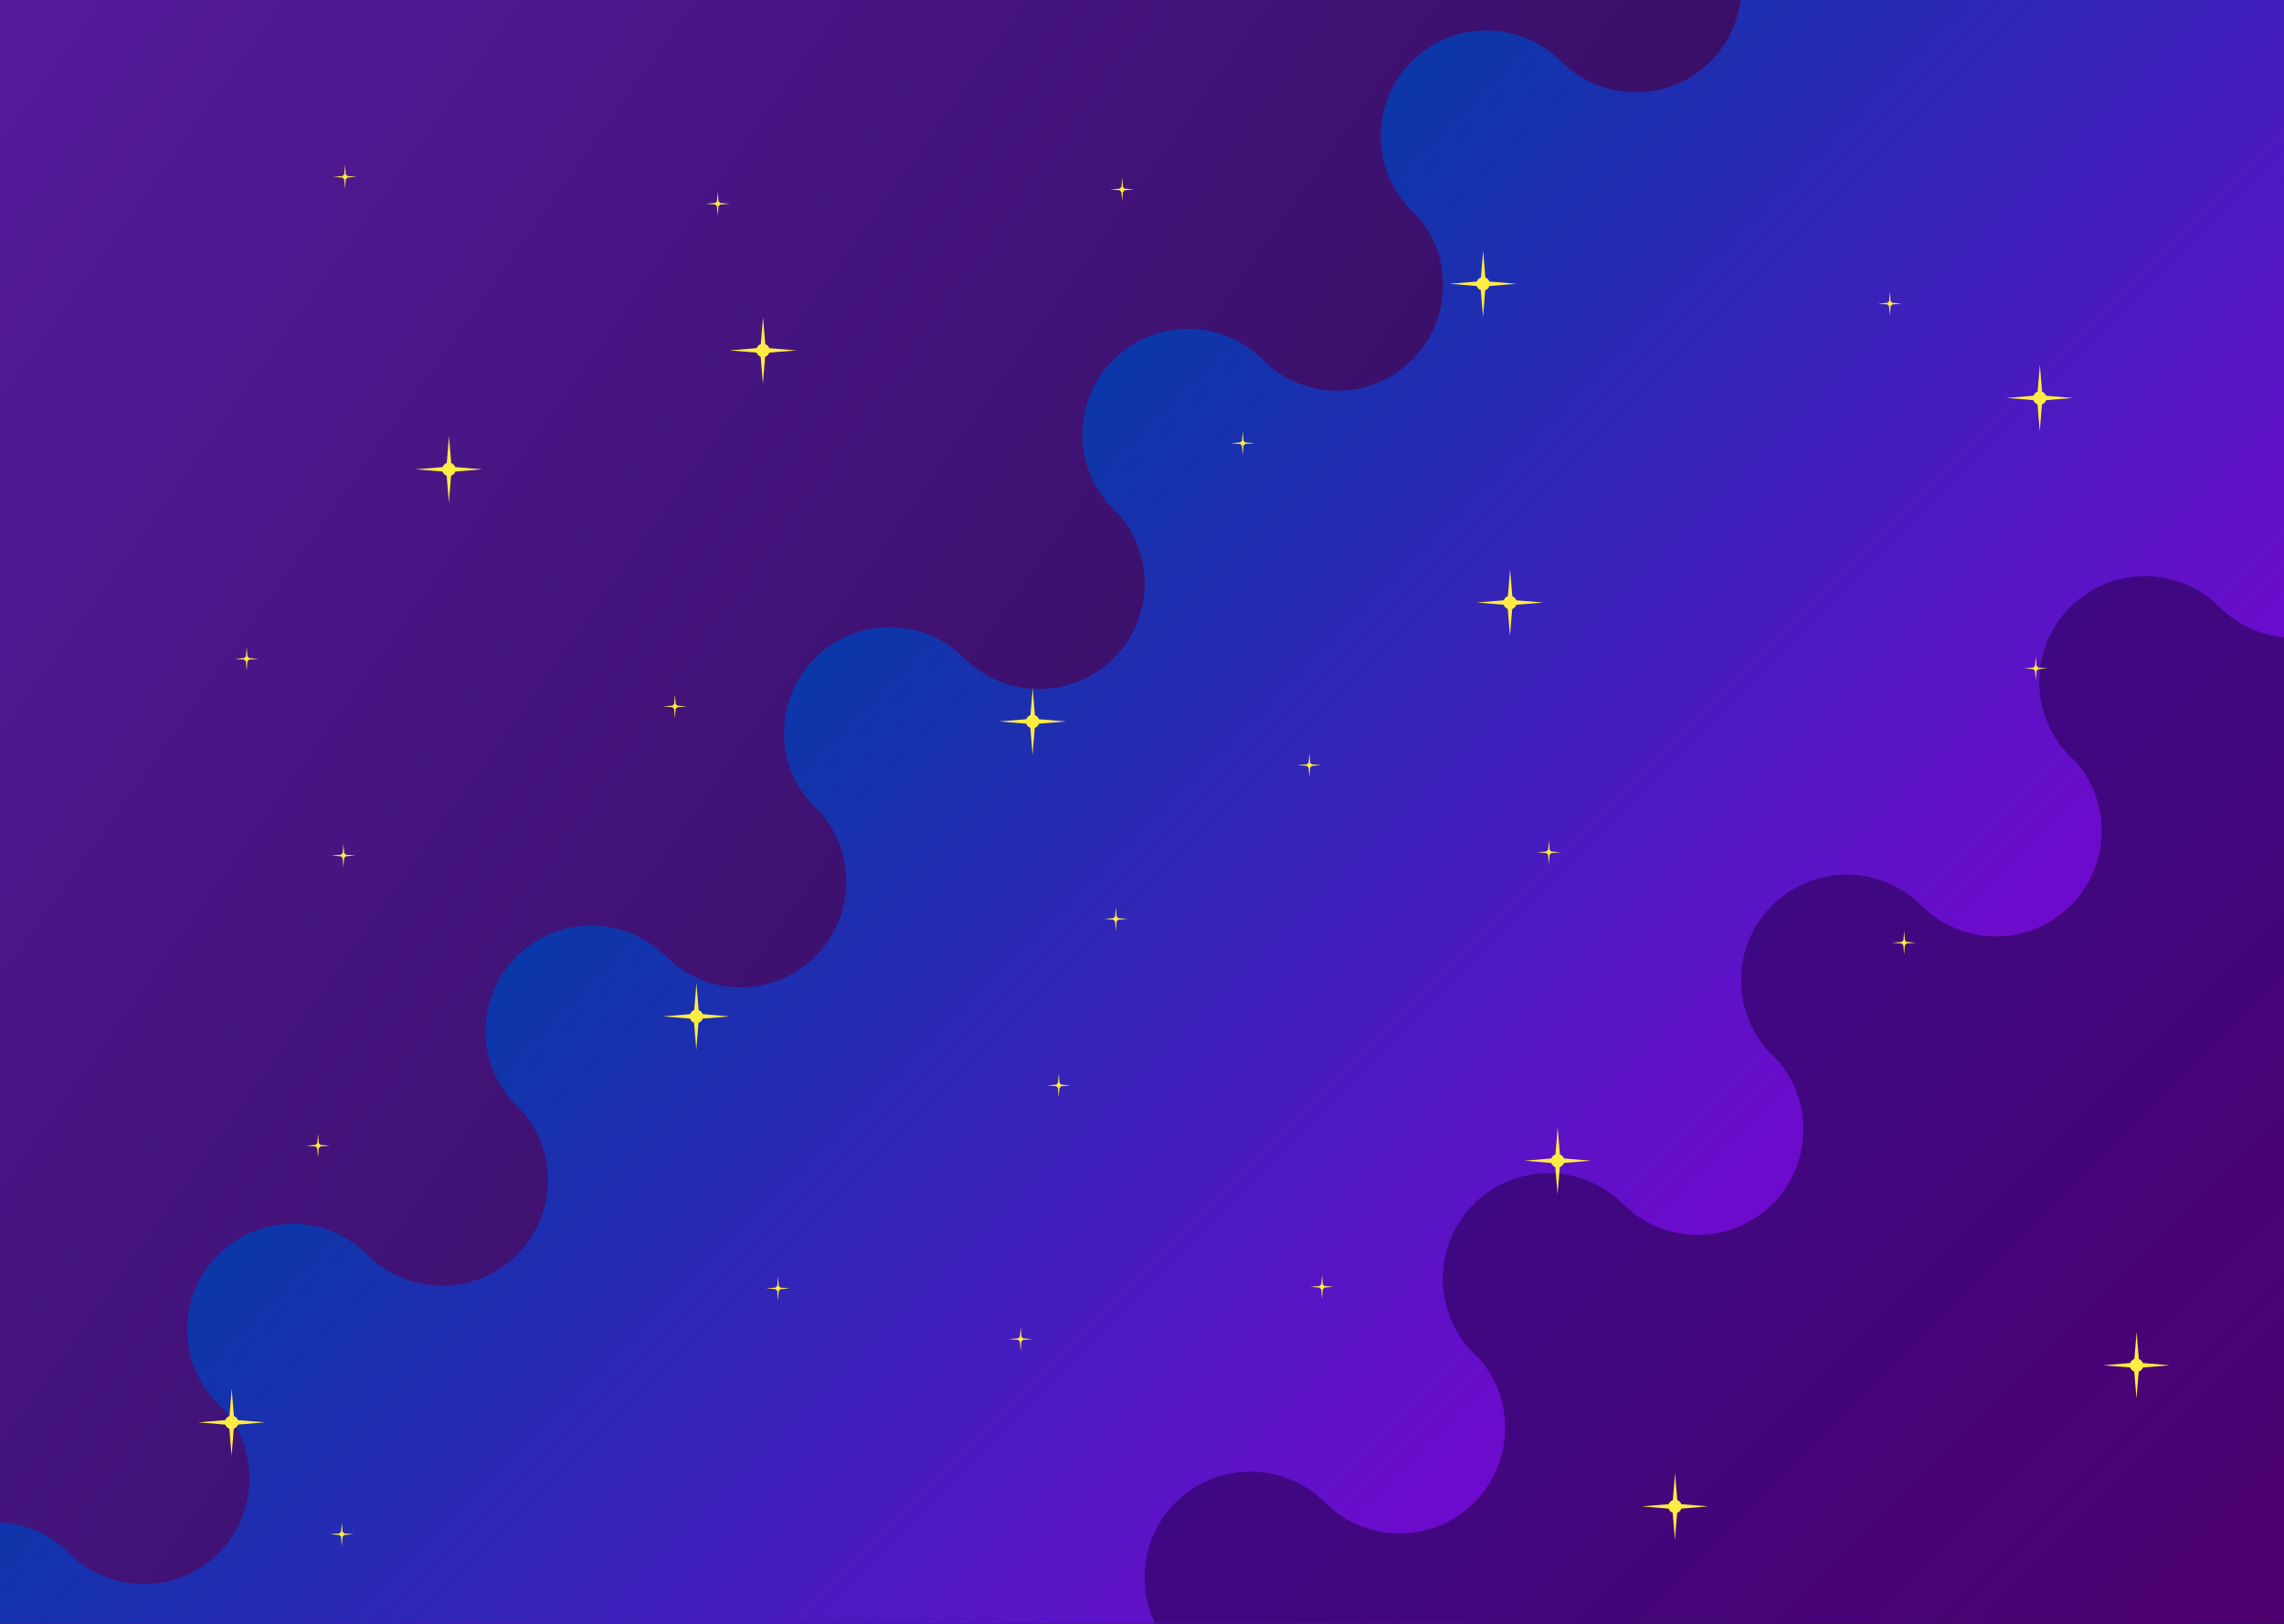 <svg width="1440" height="1024" viewBox="0 0 1440 1024" fill="none" xmlns="http://www.w3.org/2000/svg">
<g clip-path="url(#clip0)">
<path d="M0 0H1440V1024H0V0Z" fill="#541B9D"/>
<path d="M0 0H1440V1024H0V0Z" fill="url(#paint0_linear)"/>
<g filter="url(#filter0_f)">
<path fill-rule="evenodd" clip-rule="evenodd" d="M984.259 38.747C958.248 12.736 916.076 12.736 890.066 38.747C864.055 64.758 864.055 106.93 890.066 132.94L894.963 137.838C916.223 163.997 914.674 202.525 890.317 226.882C864.306 252.893 822.135 252.893 796.124 226.882C770.113 200.871 727.941 200.871 701.93 226.882C675.92 252.893 675.92 295.065 701.93 321.076L706.828 325.973C728.088 352.132 726.539 390.661 702.182 415.018C676.171 441.028 633.999 441.028 607.988 415.018C581.978 389.007 539.806 389.007 513.795 415.018C487.784 441.028 487.784 483.2 513.795 509.211L518.692 514.108C539.952 540.267 538.404 578.796 514.047 603.153C488.036 629.164 445.864 629.164 419.853 603.153C393.842 577.142 351.671 577.142 325.66 603.153C299.649 629.164 299.649 671.336 325.66 697.346L330.557 702.243C351.817 728.402 350.269 766.931 325.911 791.288C299.901 817.299 257.729 817.299 231.718 791.288C205.707 765.277 163.535 765.277 137.524 791.288C111.514 817.299 111.514 859.471 137.525 885.482L142.423 890.38C163.682 916.539 162.134 955.067 137.777 979.424C111.766 1005.43 69.594 1005.43 43.583 979.424C17.573 953.413 -24.599 953.413 -50.61 979.424C-76.621 1005.43 -76.621 1047.61 -50.61 1073.62L-50.61 1073.62L45.439 1169.67L45.439 1169.67L416.898 1541.13L1734.35 223.675L1354.05 -156.62L1353.8 -156.368L1266.63 -243.536C1292.6 -217.522 1292.58 -175.384 1266.59 -149.388C1240.58 -123.377 1198.41 -123.377 1172.39 -149.388C1146.38 -175.399 1104.21 -175.399 1078.2 -149.388C1052.19 -123.377 1052.19 -81.206 1078.2 -55.195L1083.1 -50.297C1104.36 -24.138 1102.81 14.39 1078.45 38.747C1052.44 64.758 1010.27 64.758 984.259 38.747Z" fill="url(#paint1_linear)"/>
</g>
<g filter="url(#filter1_f)">
<path fill-rule="evenodd" clip-rule="evenodd" d="M1399.39 382.814C1373.37 356.818 1331.19 356.843 1305.2 382.869C1279.2 408.895 1279.23 451.067 1305.25 477.062L1310.15 481.957C1331.43 508.104 1329.9 546.633 1305.56 571.004C1279.56 597.03 1237.39 597.055 1211.37 571.059C1185.34 545.063 1143.17 545.088 1117.17 571.114C1091.18 597.14 1091.2 639.312 1117.23 665.307L1122.13 670.201C1143.4 696.348 1141.88 734.877 1117.53 759.249C1091.54 785.275 1049.37 785.299 1023.34 759.304C997.314 733.308 955.142 733.333 929.146 759.359C903.151 785.385 903.175 827.556 929.201 853.552L934.101 858.446C955.377 884.593 953.851 923.122 929.508 947.494C903.512 973.52 861.34 973.544 835.314 947.549C809.288 921.553 767.116 921.578 741.121 947.603C715.125 973.629 715.15 1015.8 741.176 1041.8L746.075 1046.69C767.351 1072.84 765.825 1111.37 741.482 1135.74C715.486 1161.76 673.314 1161.79 647.288 1135.79C621.262 1109.8 579.091 1109.82 553.095 1135.85C527.099 1161.87 527.124 1204.05 553.15 1230.04L558.051 1234.94C579.326 1261.08 577.799 1299.61 553.457 1323.98C527.461 1350.01 485.289 1350.03 459.263 1324.04C433.237 1298.04 391.066 1298.07 365.07 1324.09C339.074 1350.12 339.099 1392.29 365.125 1418.29L365.125 1418.29L461.23 1514.28L461.23 1514.28L832.905 1885.52L2149.59 567.306L1769.07 187.232L1768.82 187.484L1681.6 100.367C1707.58 126.366 1707.59 168.504 1681.61 194.515C1655.61 220.541 1613.44 220.565 1587.42 194.569C1561.39 168.574 1519.22 168.598 1493.22 194.624C1467.23 220.65 1467.25 262.822 1493.28 288.818L1498.18 293.713C1519.45 319.86 1517.93 358.388 1493.58 382.759C1467.59 408.785 1425.42 408.81 1399.39 382.814Z" fill="url(#paint2_linear)"/>
</g>
<ellipse cx="283.039" cy="296" rx="4.223" ry="4.231" fill="#FFEC43"/>
<path d="M283.078 275L284.535 292.631H281.622L283.078 275Z" fill="#FFEC43"/>
<path d="M283 317L281.544 299.369L284.456 299.369L283 317Z" fill="#FFEC43"/>
<path d="M262 295.961L279.598 294.502L279.598 297.42L262 295.961Z" fill="#FFEC43"/>
<path d="M304 295.961L286.402 297.42L286.402 294.502L304 295.961Z" fill="#FFEC43"/>
<ellipse cx="481.039" cy="221" rx="4.223" ry="4.231" fill="#FFEC43"/>
<path d="M481.078 200L482.535 217.631H479.622L481.078 200Z" fill="#FFEC43"/>
<path d="M481 242L479.544 224.369L482.456 224.369L481 242Z" fill="#FFEC43"/>
<path d="M460 220.961L477.598 219.502L477.598 222.42L460 220.961Z" fill="#FFEC43"/>
<path d="M502 220.961L484.402 222.42L484.402 219.502L502 220.961Z" fill="#FFEC43"/>
<ellipse cx="952.039" cy="380" rx="4.223" ry="4.231" fill="#FFEC43"/>
<path d="M952.078 359L953.535 376.631H950.622L952.078 359Z" fill="#FFEC43"/>
<path d="M952 401L950.544 383.369L953.456 383.369L952 401Z" fill="#FFEC43"/>
<path d="M931 379.961L948.598 378.502L948.598 381.42L931 379.961Z" fill="#FFEC43"/>
<path d="M973 379.961L955.402 381.42L955.402 378.502L973 379.961Z" fill="#FFEC43"/>
<ellipse cx="146.039" cy="897" rx="4.223" ry="4.231" fill="#FFEC43"/>
<path d="M146.078 876L147.535 893.631H144.622L146.078 876Z" fill="#FFEC43"/>
<path d="M146 918L144.544 900.369L147.456 900.369L146 918Z" fill="#FFEC43"/>
<path d="M125 896.961L142.598 895.502L142.598 898.42L125 896.961Z" fill="#FFEC43"/>
<path d="M167 896.961L149.402 898.42L149.402 895.502L167 896.961Z" fill="#FFEC43"/>
<ellipse cx="1347.04" cy="861" rx="4.223" ry="4.231" fill="#FFEC43"/>
<path d="M1347.08 840L1348.53 857.631H1345.62L1347.08 840Z" fill="#FFEC43"/>
<path d="M1347 882L1345.54 864.369L1348.46 864.369L1347 882Z" fill="#FFEC43"/>
<path d="M1326 860.961L1343.6 859.502L1343.6 862.42L1326 860.961Z" fill="#FFEC43"/>
<path d="M1368 860.961L1350.4 862.42L1350.4 859.502L1368 860.961Z" fill="#FFEC43"/>
<ellipse cx="1056.04" cy="950" rx="4.223" ry="4.231" fill="#FFEC43"/>
<path d="M1056.08 929L1057.53 946.631H1054.62L1056.08 929Z" fill="#FFEC43"/>
<path d="M1056 971L1054.54 953.369L1057.46 953.369L1056 971Z" fill="#FFEC43"/>
<path d="M1035 949.961L1052.6 948.502L1052.6 951.42L1035 949.961Z" fill="#FFEC43"/>
<path d="M1077 949.961L1059.4 951.42L1059.4 948.502L1077 949.961Z" fill="#FFEC43"/>
<ellipse cx="982.039" cy="732" rx="4.223" ry="4.231" fill="#FFEC43"/>
<path d="M982.078 711L983.535 728.631H980.622L982.078 711Z" fill="#FFEC43"/>
<path d="M982 753L980.544 735.369L983.456 735.369L982 753Z" fill="#FFEC43"/>
<path d="M961 731.961L978.598 730.502L978.598 733.42L961 731.961Z" fill="#FFEC43"/>
<path d="M1003 731.961L985.402 733.42L985.402 730.502L1003 731.961Z" fill="#FFEC43"/>
<ellipse cx="439.039" cy="641" rx="4.223" ry="4.231" fill="#FFEC43"/>
<path d="M439.078 620L440.535 637.631H437.622L439.078 620Z" fill="#FFEC43"/>
<path d="M439 662L437.544 644.369L440.456 644.369L439 662Z" fill="#FFEC43"/>
<path d="M418 640.961L435.598 639.502L435.598 642.42L418 640.961Z" fill="#FFEC43"/>
<path d="M460 640.961L442.402 642.42L442.402 639.502L460 640.961Z" fill="#FFEC43"/>
<ellipse cx="651.039" cy="455" rx="4.223" ry="4.231" fill="#FFEC43"/>
<path d="M651.078 434L652.535 451.631H649.622L651.078 434Z" fill="#FFEC43"/>
<path d="M651 476L649.544 458.369L652.456 458.369L651 476Z" fill="#FFEC43"/>
<path d="M630 454.961L647.598 453.502L647.598 456.42L630 454.961Z" fill="#FFEC43"/>
<path d="M672 454.961L654.402 456.42L654.402 453.502L672 454.961Z" fill="#FFEC43"/>
<ellipse cx="667.514" cy="684.5" rx="1.508" ry="1.511" fill="#FFEC43"/>
<path d="M667.528 677L668.048 683.297H667.008L667.528 677Z" fill="#FFEC43"/>
<path d="M667.5 692L666.98 685.703L668.02 685.703L667.5 692Z" fill="#FFEC43"/>
<path d="M660 684.486L666.285 683.965L666.285 685.007L660 684.486Z" fill="#FFEC43"/>
<path d="M675 684.486L668.715 685.007L668.715 683.965L675 684.486Z" fill="#FFEC43"/>
<ellipse cx="783.514" cy="279.5" rx="1.508" ry="1.511" fill="#FFEC43"/>
<path d="M783.528 272L784.048 278.297H783.008L783.528 272Z" fill="#FFEC43"/>
<path d="M783.5 287L782.98 280.703L784.02 280.703L783.5 287Z" fill="#FFEC43"/>
<path d="M776 279.486L782.285 278.965L782.285 280.007L776 279.486Z" fill="#FFEC43"/>
<path d="M791 279.486L784.715 280.007L784.715 278.965L791 279.486Z" fill="#FFEC43"/>
<ellipse cx="217.514" cy="111.5" rx="1.508" ry="1.511" fill="#FFEC43"/>
<path d="M217.528 104L218.048 110.297H217.008L217.528 104Z" fill="#FFEC43"/>
<path d="M217.5 119L216.98 112.703L218.02 112.703L217.5 119Z" fill="#FFEC43"/>
<path d="M210 111.486L216.285 110.965L216.285 112.007L210 111.486Z" fill="#FFEC43"/>
<path d="M225 111.486L218.715 112.007L218.715 110.965L225 111.486Z" fill="#FFEC43"/>
<ellipse cx="216.514" cy="539.5" rx="1.508" ry="1.511" fill="#FFEC43"/>
<path d="M216.528 532L217.048 538.297H216.008L216.528 532Z" fill="#FFEC43"/>
<path d="M216.5 547L215.98 540.703L217.02 540.703L216.5 547Z" fill="#FFEC43"/>
<path d="M209 539.486L215.285 538.965L215.285 540.007L209 539.486Z" fill="#FFEC43"/>
<path d="M224 539.486L217.715 540.007L217.715 538.965L224 539.486Z" fill="#FFEC43"/>
<ellipse cx="215.514" cy="967.5" rx="1.508" ry="1.511" fill="#FFEC43"/>
<path d="M215.528 960L216.048 966.297H215.008L215.528 960Z" fill="#FFEC43"/>
<path d="M215.5 975L214.98 968.703L216.02 968.703L215.5 975Z" fill="#FFEC43"/>
<path d="M208 967.486L214.285 966.965L214.285 968.007L208 967.486Z" fill="#FFEC43"/>
<path d="M223 967.486L216.715 968.007L216.715 966.965L223 967.486Z" fill="#FFEC43"/>
<ellipse cx="200.514" cy="722.5" rx="1.508" ry="1.511" fill="#FFEC43"/>
<path d="M200.528 715L201.048 721.297H200.008L200.528 715Z" fill="#FFEC43"/>
<path d="M200.5 730L199.98 723.703L201.02 723.703L200.5 730Z" fill="#FFEC43"/>
<path d="M193 722.486L199.285 721.965L199.285 723.007L193 722.486Z" fill="#FFEC43"/>
<path d="M208 722.486L201.715 723.007L201.715 721.965L208 722.486Z" fill="#FFEC43"/>
<ellipse cx="490.514" cy="812.5" rx="1.508" ry="1.511" fill="#FFEC43"/>
<path d="M490.528 805L491.048 811.297H490.008L490.528 805Z" fill="#FFEC43"/>
<path d="M490.5 820L489.98 813.703L491.02 813.703L490.5 820Z" fill="#FFEC43"/>
<path d="M483 812.486L489.285 811.965L489.285 813.007L483 812.486Z" fill="#FFEC43"/>
<path d="M498 812.486L491.715 813.007L491.715 811.965L498 812.486Z" fill="#FFEC43"/>
<ellipse cx="833.514" cy="811.5" rx="1.508" ry="1.511" fill="#FFEC43"/>
<path d="M833.528 804L834.048 810.297H833.008L833.528 804Z" fill="#FFEC43"/>
<path d="M833.5 819L832.98 812.703L834.02 812.703L833.5 819Z" fill="#FFEC43"/>
<path d="M826 811.486L832.285 810.965L832.285 812.007L826 811.486Z" fill="#FFEC43"/>
<path d="M841 811.486L834.715 812.007L834.715 810.965L841 811.486Z" fill="#FFEC43"/>
<ellipse cx="976.514" cy="537.5" rx="1.508" ry="1.511" fill="#FFEC43"/>
<path d="M976.528 530L977.048 536.297H976.008L976.528 530Z" fill="#FFEC43"/>
<path d="M976.5 545L975.98 538.703L977.02 538.703L976.5 545Z" fill="#FFEC43"/>
<path d="M969 537.486L975.285 536.965L975.285 538.007L969 537.486Z" fill="#FFEC43"/>
<path d="M984 537.486L977.715 538.007L977.715 536.965L984 537.486Z" fill="#FFEC43"/>
<ellipse cx="1283.51" cy="421.5" rx="1.508" ry="1.511" fill="#FFEC43"/>
<path d="M1283.53 414L1284.05 420.297H1283.01L1283.53 414Z" fill="#FFEC43"/>
<path d="M1283.5 429L1282.98 422.703L1284.02 422.703L1283.5 429Z" fill="#FFEC43"/>
<path d="M1276 421.486L1282.28 420.965L1282.28 422.007L1276 421.486Z" fill="#FFEC43"/>
<path d="M1291 421.486L1284.72 422.007L1284.72 420.965L1291 421.486Z" fill="#FFEC43"/>
<ellipse cx="155.514" cy="415.5" rx="1.508" ry="1.511" fill="#FFEC43"/>
<path d="M155.528 408L156.048 414.297H155.008L155.528 408Z" fill="#FFEC43"/>
<path d="M155.5 423L154.98 416.703L156.02 416.703L155.5 423Z" fill="#FFEC43"/>
<path d="M148 415.486L154.285 414.965L154.285 416.007L148 415.486Z" fill="#FFEC43"/>
<path d="M163 415.486L156.715 416.007L156.715 414.965L163 415.486Z" fill="#FFEC43"/>
<ellipse cx="452.514" cy="128.5" rx="1.508" ry="1.511" fill="#FFEC43"/>
<path d="M452.528 121L453.048 127.297H452.008L452.528 121Z" fill="#FFEC43"/>
<path d="M452.5 136L451.98 129.703L453.02 129.703L452.5 136Z" fill="#FFEC43"/>
<path d="M445 128.486L451.285 127.965L451.285 129.007L445 128.486Z" fill="#FFEC43"/>
<path d="M460 128.486L453.715 129.007L453.715 127.965L460 128.486Z" fill="#FFEC43"/>
<ellipse cx="425.514" cy="445.5" rx="1.508" ry="1.511" fill="#FFEC43"/>
<path d="M425.528 438L426.048 444.297H425.008L425.528 438Z" fill="#FFEC43"/>
<path d="M425.5 453L424.98 446.703L426.02 446.703L425.5 453Z" fill="#FFEC43"/>
<path d="M418 445.486L424.285 444.965L424.285 446.007L418 445.486Z" fill="#FFEC43"/>
<path d="M433 445.486L426.715 446.007L426.715 444.965L433 445.486Z" fill="#FFEC43"/>
<ellipse cx="643.514" cy="844.5" rx="1.508" ry="1.511" fill="#FFEC43"/>
<path d="M643.528 837L644.048 843.297H643.008L643.528 837Z" fill="#FFEC43"/>
<path d="M643.5 852L642.98 845.703L644.02 845.703L643.5 852Z" fill="#FFEC43"/>
<path d="M636 844.486L642.285 843.965L642.285 845.007L636 844.486Z" fill="#FFEC43"/>
<path d="M651 844.486L644.715 845.007L644.715 843.965L651 844.486Z" fill="#FFEC43"/>
<ellipse cx="703.514" cy="579.5" rx="1.508" ry="1.511" fill="#FFEC43"/>
<path d="M703.528 572L704.048 578.297H703.008L703.528 572Z" fill="#FFEC43"/>
<path d="M703.5 587L702.98 580.703L704.02 580.703L703.5 587Z" fill="#FFEC43"/>
<path d="M696 579.486L702.285 578.965L702.285 580.007L696 579.486Z" fill="#FFEC43"/>
<path d="M711 579.486L704.715 580.007L704.715 578.965L711 579.486Z" fill="#FFEC43"/>
<ellipse cx="825.514" cy="482.5" rx="1.508" ry="1.511" fill="#FFEC43"/>
<path d="M825.528 475L826.048 481.297H825.008L825.528 475Z" fill="#FFEC43"/>
<path d="M825.5 490L824.98 483.703L826.02 483.703L825.5 490Z" fill="#FFEC43"/>
<path d="M818 482.486L824.285 481.965L824.285 483.007L818 482.486Z" fill="#FFEC43"/>
<path d="M833 482.486L826.715 483.007L826.715 481.965L833 482.486Z" fill="#FFEC43"/>
<ellipse cx="1200.51" cy="594.5" rx="1.508" ry="1.511" fill="#FFEC43"/>
<path d="M1200.53 587L1201.05 593.297H1200.01L1200.53 587Z" fill="#FFEC43"/>
<path d="M1200.5 602L1199.98 595.703L1201.02 595.703L1200.5 602Z" fill="#FFEC43"/>
<path d="M1193 594.486L1199.28 593.965L1199.28 595.007L1193 594.486Z" fill="#FFEC43"/>
<path d="M1208 594.486L1201.72 595.007L1201.72 593.965L1208 594.486Z" fill="#FFEC43"/>
<ellipse cx="707.514" cy="119.5" rx="1.508" ry="1.511" fill="#FFEC43"/>
<path d="M707.528 112L708.048 118.297H707.008L707.528 112Z" fill="#FFEC43"/>
<path d="M707.5 127L706.98 120.703L708.02 120.703L707.5 127Z" fill="#FFEC43"/>
<path d="M700 119.486L706.285 118.965L706.285 120.007L700 119.486Z" fill="#FFEC43"/>
<path d="M715 119.486L708.715 120.007L708.715 118.965L715 119.486Z" fill="#FFEC43"/>
<ellipse cx="1191.51" cy="191.5" rx="1.508" ry="1.511" fill="#FFEC43"/>
<path d="M1191.53 184L1192.05 190.297H1191.01L1191.53 184Z" fill="#FFEC43"/>
<path d="M1191.5 199L1190.98 192.703L1192.02 192.703L1191.5 199Z" fill="#FFEC43"/>
<path d="M1184 191.486L1190.28 190.965L1190.28 192.007L1184 191.486Z" fill="#FFEC43"/>
<path d="M1199 191.486L1192.72 192.007L1192.72 190.965L1199 191.486Z" fill="#FFEC43"/>
<ellipse cx="935.039" cy="179" rx="4.223" ry="4.231" fill="#FFEC43"/>
<path d="M935.078 158L936.535 175.631H933.622L935.078 158Z" fill="#FFEC43"/>
<path d="M935 200L933.544 182.369L936.456 182.369L935 200Z" fill="#FFEC43"/>
<path d="M914 178.961L931.598 177.502L931.598 180.42L914 178.961Z" fill="#FFEC43"/>
<path d="M956 178.961L938.402 180.42L938.402 177.502L956 178.961Z" fill="#FFEC43"/>
<ellipse cx="1286.04" cy="251" rx="4.223" ry="4.231" fill="#FFEC43"/>
<path d="M1286.08 230L1287.53 247.631H1284.62L1286.08 230Z" fill="#FFEC43"/>
<path d="M1286 272L1284.54 254.369L1287.46 254.369L1286 272Z" fill="#FFEC43"/>
<path d="M1265 250.961L1282.6 249.502L1282.6 252.42L1265 250.961Z" fill="#FFEC43"/>
<path d="M1307 250.961L1289.4 252.42L1289.4 249.502L1307 250.961Z" fill="#FFEC43"/>
</g>
<defs>
<filter id="filter0_f" x="-98.707" y="-291.93" width="1834.06" height="1834.06" filterUnits="userSpaceOnUse" color-interpolation-filters="sRGB">
<feFlood flood-opacity="0" result="BackgroundImageFix"/>
<feBlend mode="normal" in="SourceGraphic" in2="BackgroundImageFix" result="shape"/>
<feGaussianBlur stdDeviation="0.5" result="effect1_foregroundBlur"/>
</filter>
<filter id="filter1_f" x="317" y="52" width="1833.59" height="1834.52" filterUnits="userSpaceOnUse" color-interpolation-filters="sRGB">
<feFlood flood-opacity="0" result="BackgroundImageFix"/>
<feBlend mode="normal" in="SourceGraphic" in2="BackgroundImageFix" result="shape"/>
<feGaussianBlur stdDeviation="0.5" result="effect1_foregroundBlur"/>
</filter>
<linearGradient id="paint0_linear" x1="0" y1="0" x2="1440" y2="1024" gradientUnits="userSpaceOnUse">
<stop stop-color="#541B9D"/>
<stop offset="1" stop-color="#200435"/>
</linearGradient>
<linearGradient id="paint1_linear" x1="561.018" y1="367.795" x2="1075.62" y2="882.4" gradientUnits="userSpaceOnUse">
<stop stop-color="#0B37A9"/>
<stop offset="1" stop-color="#7706D0"/>
</linearGradient>
<linearGradient id="paint2_linear" x1="976.341" y1="712.109" x2="1491.25" y2="1226.41" gradientUnits="userSpaceOnUse">
<stop stop-color="#3E0883"/>
<stop offset="1" stop-color="#530068"/>
</linearGradient>
<clipPath id="clip0">
<path d="M0 0H1440V1024H0V0Z" fill="white"/>
</clipPath>
</defs>
</svg>
